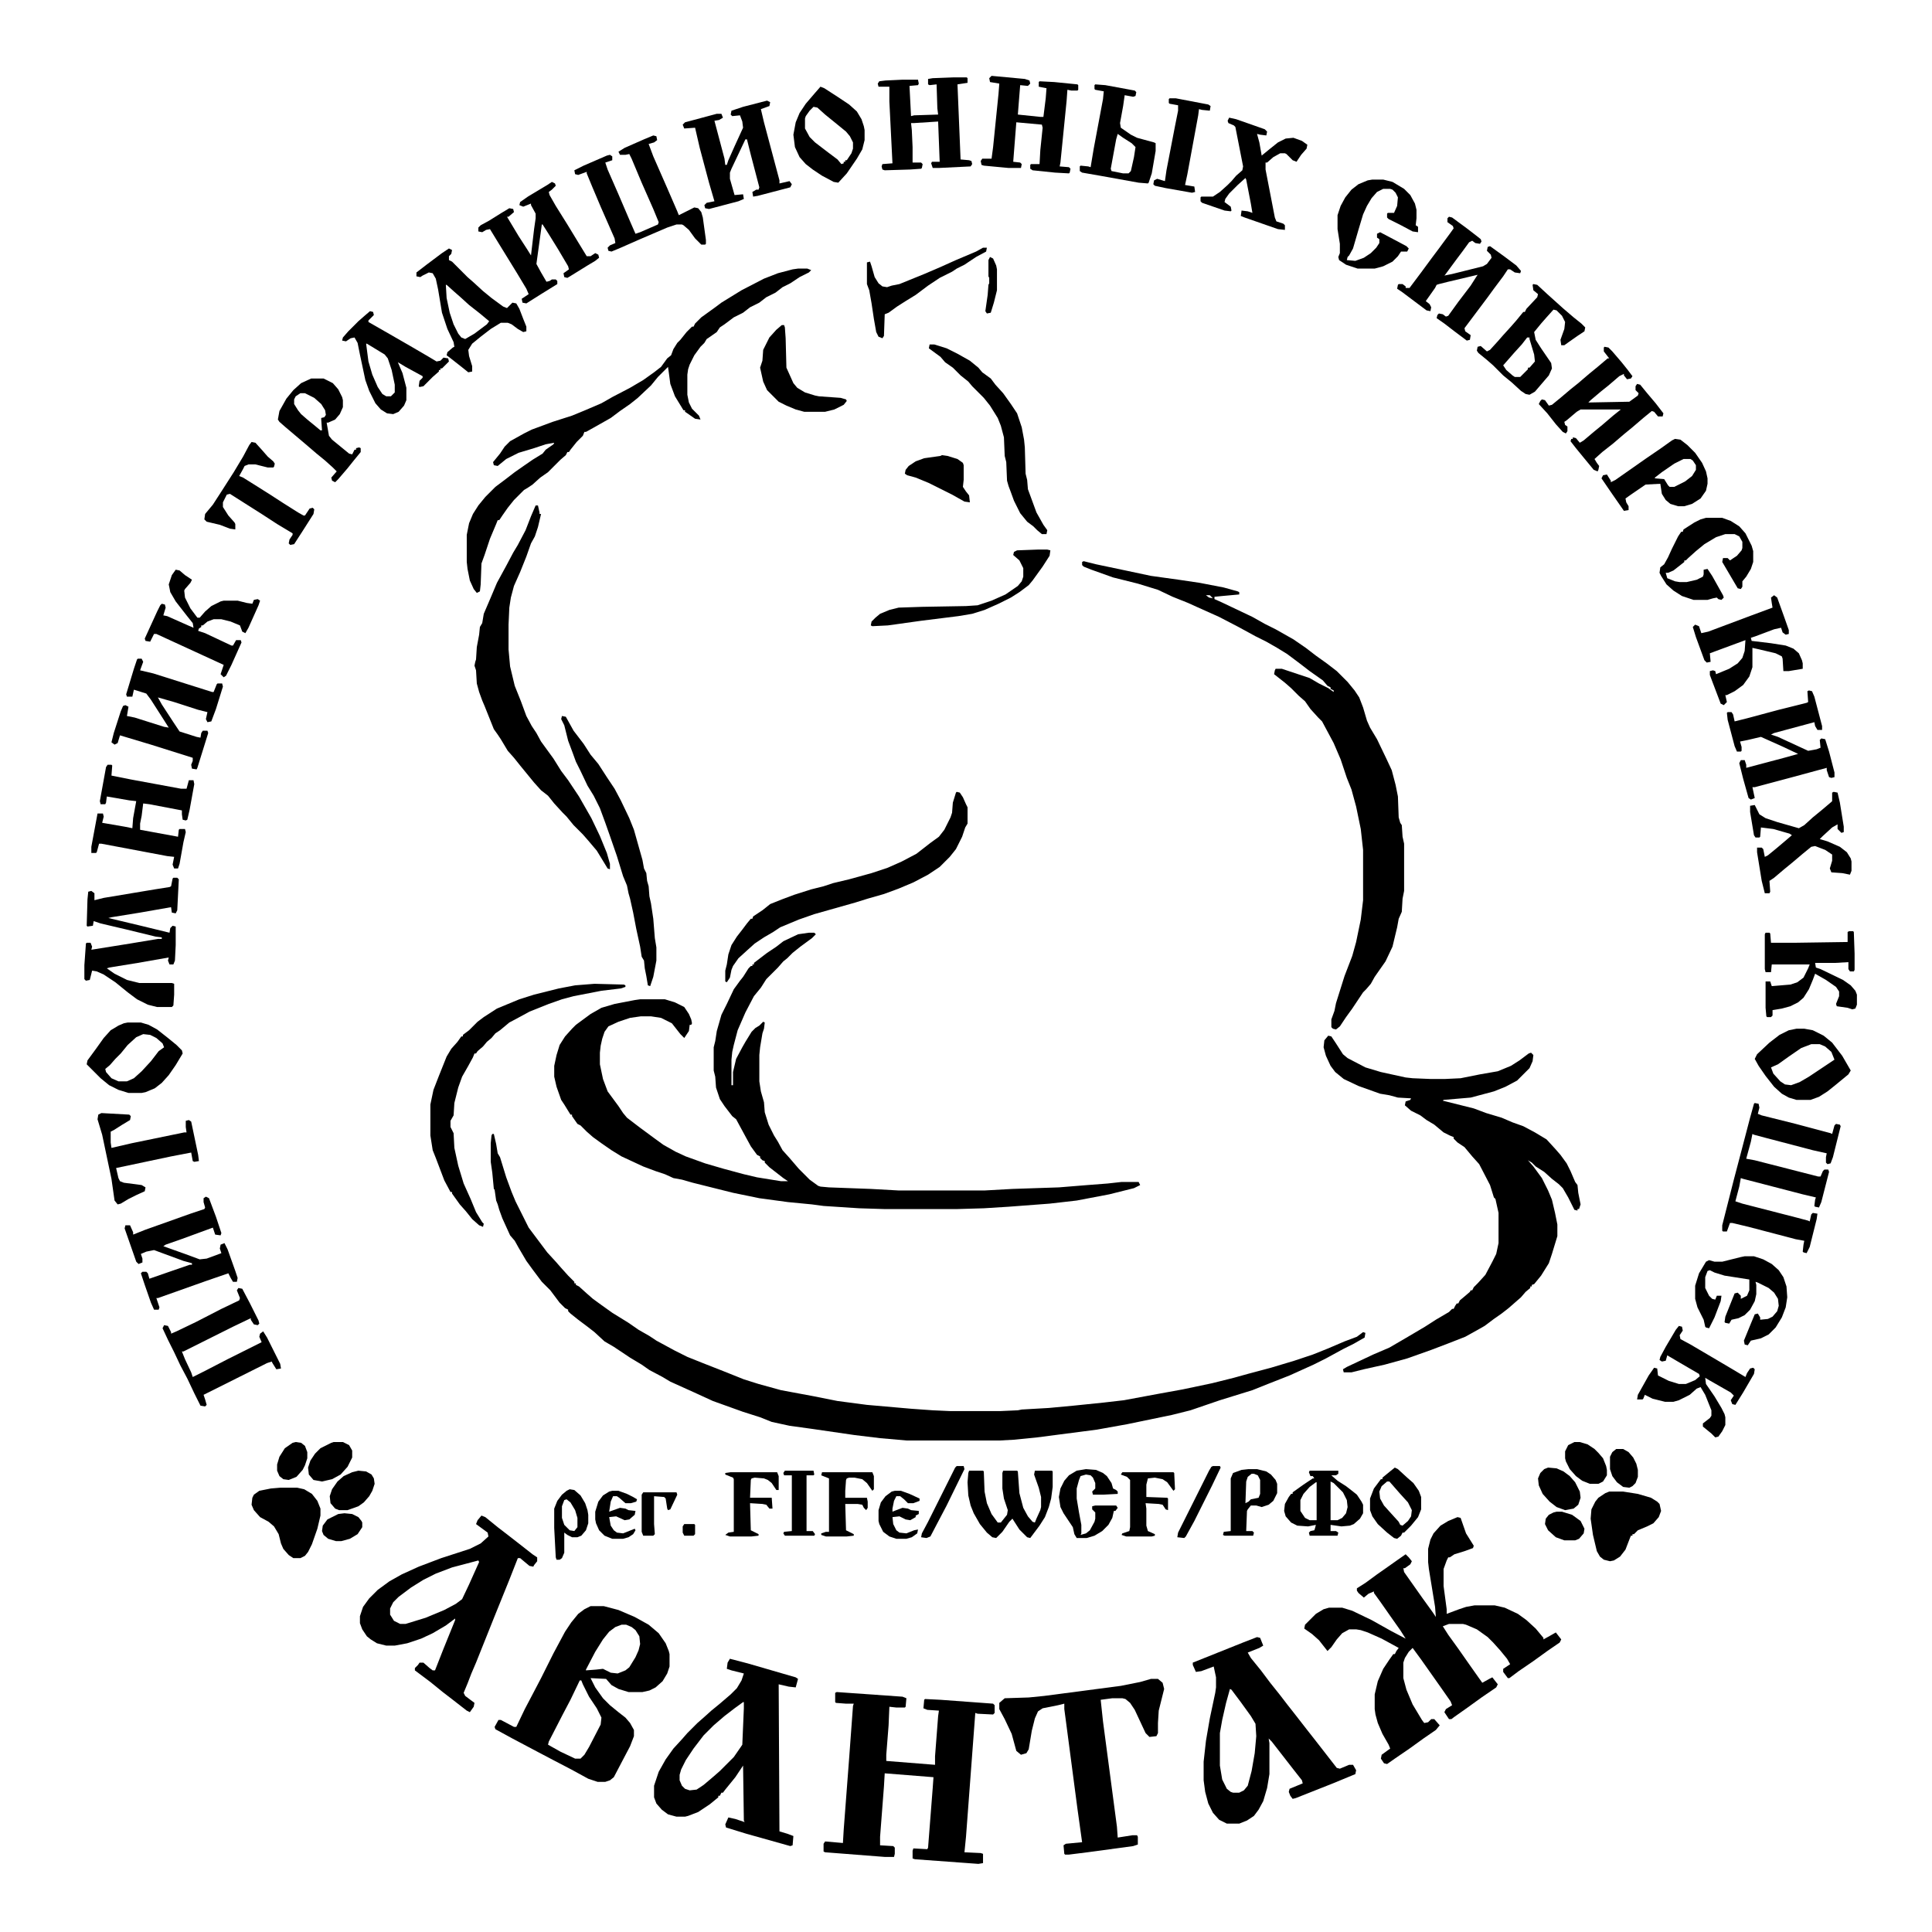 <?xml version="1.0" encoding="UTF-8"?>
<svg version="1.1" viewBox="0 0 2496 2496" width="624" height="624" xmlns="http://www.w3.org/2000/svg">
<path transform="translate(1045,1205)" d="m0 0h7l2 2-5 5-15 11-10 8-7 7-5 4-7 8-15 15-7 11-9 11-11 21-10 23-5 19-2 9-1 10v33h2v-17l4-17 8-15 4-7 8-13 5-5 5-3 5-5 2 1-1 8-2 6-3 18-1 10v34l2 13 4 14 1 13 5 16 7 14 5 8 6 11 9 10 12 14 14 14 11 8 3 1 11 1 54 2 36 2h111l36-2 60-2 37-3 26-2 18-2h22l2 4-8 4-32 8-42 8-35 4-53 4-32 2-34 1h-95l-32-1-46-3-15-2-31-3-37-5-34-7-52-13-14-4-11-2-11-5-12-4-16-6-28-13-13-8-13-9-11-8-8-7-8-8-4-2-7-10v-2h-2l-8-13-4-6-6-17-3-13v-14l3-14 4-13 7-11 9-10 5-5 19-14 14-8 17-5 26-5 7-1h32l13 4 12 6 6 9 3 7 1 5-1 2h-2l-1 8-6 9-5-5-11-14-14-7-13-2h-13l-14 2-15 5-13 6-5 7-3 9-2 9-1 9v15l4 19 6 16 14 19 6 9 5 6 17 13 19 14 11 8 16 9 13 6 25 9 24 7 26 7 17 4 31 5h9l-6-4-18-14-6-6v-2l-3-1-3-3v-2l-4-2-8-11-6-11-13-24-5-4-10-13-6-9-5-15-1-14-2-8v-30l2-8 2-13 6-21 7-14 9-19 8-11 4-5 7-11 3-3h2v-2h2v-2l17-13 12-8 9-7 19-9z"/>
<path transform="translate(636,1465)" d="m0 0h2l3 13 2 12 3 5 8 26 7 19 5 12 17 34 24 32 11 12 7 8 9 10 8 8v2h2v2l4 2 10 9 8 7 11 8 14 10 21 13 13 9 14 8 9 6 24 13 16 8 20 8 28 11 25 10 19 6 29 8 43 8 30 6 38 5 57 5 28 2 22 1h66l22-1 5-1 35-2 32-3 39-4 26-3 43-8 33-6 38-8 28-7 18-5 30-8 30-9 24-8 20-8 21-9 16-6 8-6 3 1-1 6-14 8-14 7-22 12-16 8-31 14-28 11-20 8-42 13-38 13-24 6-58 12-39 7-77 10-30 3-18 1h-121l-34-3-33-4-55-8-29-4-23-5-15-6-22-7-39-14-24-11-31-14-10-6-17-9-10-7-15-9-21-14-12-7-13-12-9-7-12-9-10-8-3-3v-2l-4-2-7-7-12-16-11-11-12-16-8-11-10-17-5-9-6-7-10-22-4-11-2-7-2-5-2-14-1-1-2-21-2-14v-24l1-10z"/>
<path transform="translate(1716,1338)" d="m0 0 4 1 6 9 9 14 6 5 23 12 20 6 32 7 9 1 24 1h17l21-1 25-5 23-4 17-7 11-7 12-9 3-1 3 3-1 8-4 9-16 16-15 8-15 6-30 8-35 3-1 1 40 10 16 6 20 6 14 6 14 5 15 8 15 9 11 12 7 8 8 11 5 10 6 14 3 4 1 10 3 15-2 6h-2v2l-4-1-8-16-7-12-5-5-9-7-10-9-11-7-5-5-5-3 7 8 11 15 8 16 5 12 4 17 3 15v15l-7 23-4 12-10 16-9 11-3 1v2h-2v2l-6 5-6 7-16 14-9 7-10 7-12 9-7 4-18 10-23 9-21 8-31 11-29 8-27 6-16 4h-10l-1-4 5-3 34-16 21-9 24-14 22-13 14-9 17-10 4-4h2l2-4 2-3h2l2-4 6-5 7-6 1-2h2l2-4 5-5 10-11 9-17 5-10 3-14v-39l-4-18-2-2-5-16-14-27-9-10-10-12-9-6-5-5v-2l-5-2-8-4-12-10-10-6-8-6-12-6-8-7 1-5 6-2 1-2-17-1-11-3-12-2-28-10-19-9-11-9-6-8-6-13-3-11 1-9z"/>
<path transform="translate(1400,725)" d="m0 0 16 4 38 8 33 7 36 5 27 4 31 6 18 5 2 1v3l-22 2-10 1v3l9 4 40 19 16 9 14 7 23 13 16 11 13 10 14 10 13 10 14 14 9 11 6 9 5 13 5 17 4 9 9 15 12 25 7 15 5 19 3 15 1 27 2 7 2 3 1 15 2 9v61l-2 10-1 17-4 9-2 11-6 25-9 19-14 20-5 9-6 7-4 4-14 21-8 11-8 12-5 4-4-1-2-2v-10l4-11 2-10 11-35 10-26 5-18 6-29 3-25v-65l-3-27-6-29-6-22-6-15-8-24-9-21-15-28-5-5-10-11-7-10-8-7-10-10-8-7-14-11 1-5 1-2h8l36 12 12 7 12 6 7 5v-2l-4-2v-2l-4-2-6-7-17-12-13-10-16-12-13-8-14-8-14-7-22-12-25-13-29-13-11-5-20-8-19-9-26-8-32-8-28-10-10-4-2-2v-4zm158 44 4 3 5 1-4-4z"/>
<path transform="translate(1883,1960)" d="m0 0 4 1 7 20 10 16-1 3-11 4-13 4-6 4h-2l-2 4-4 11v22l4 30v6l16-6 9-3 11-2h26l13 3 17 8 11 8 12 11 10 12v2l9-5 7-4 7 9-2 4-16 11-18 13-19 13-12 9h-2l-6-8v-4l9-6-4-7-9-11-9-10-7-7-14-10-14-6-4-1h-18l-8 3 7 11 13 18 14 20 12 17 5 7 9-5 4-2 7 9-2 4-19 13-18 13-17 12-4 3h-3l-6-9 2-4 8-5-2-5-14-20-24-34-11-15-5 5-5 8-2 6v20l4 15 8 19 12 20 3 4 5-1 4-4h4l7 8-5 6-16 11-18 13-19 13-10 7-4-1-4-6 1-5 11-8-2-5-8-14-6-14-3-11-1-7v-19l4-17 7-16 8-12 5-7h2l2-4 3-4-22-12-18-8-9-3-6-1h-9l-9 5-7 8-7 10-5 5-11-14-9-8-10-7 1-5 14-14 10-6 7-2h17l13 4 25 12 25 14 19 10-7-11-12-17-14-20-8-11v-2l-7 3-6 5-7-6-2-3v-3l11-7 15-11 10-7 17-12 10-7 4 4 4 5-2 4-7 5h-2l1 5 24 34 13 18 4 6-1-13-8-49-1-9v-17l3-12 4-8 9-10 10-6z"/>
<path transform="translate(1081,2186)" d="m0 0 85 6 5 2-1 11-1 1h-11l-9-1-1 24-3 38v8l63 5v-11l4-52 1-7-15-1-5-2 1-11 1-1 20 1 68 5 2 2v10l-2 2-20-1-3-1-12 160-2 20 21 1 3 1v12l-6 1-82-6-3-1v-10l1-3 18 1 1-2 6-77 1-14-63-5-1 17-5 65v11l17 1 2 2v8l-1 4h-12l-77-6-2-1v-10l2-3 23 2 1-17 7-92 5-68 1-3h-10l-13-1-1-1v-12z"/>
<path transform="translate(763,2075)" d="m0 0h17l19 5 21 9 18 10 13 11 9 13 4 10 1 4v16l-3 9-6 10-9 8-8 4-9 2h-18l-13-4-9-5-7-8-20-1 6 12 10 14 9 9 11 9 9 7 6 7 5 9v8l-5 13-10 19-11 21-5 4-6 2h-10l-12-4-22-12-23-12-19-10-34-18-22-12-1-3 5-9h3l17 9h3l11-23 10-19 11-21 16-32 15-28 8-12 9-11 8-6zm40 24-8 3-8 6-8 10-10 16-12 23v1l13-1 9-1 10 5 9 1 10-4 5-4 8-13 4-9 2-8-1-10-5-8-5-4-7-3zm-54 72-12 25-10 19-18 35-1 4 16 9 19 9h7l5-5 6-10 15-29 1-9-6-12-10-15-8-16-2-5z"/>
<path transform="translate(943,2143)" d="m0 0 23 6 62 18 3 2-3 11-9-1-13-3 1 190 10 3 8 3-1 12-3 1-57-16-26-8-1-4 4-9 9 2 12 4-1-2-1-71-10 15-13 16-3 4h-2l-2 4h-2v2l-11 9-15 10-13 5-4 1h-11l-11-3-8-6-7-8-3-8v-15l6-18 9-16 10-14 11-12 7-8 13-13 8-7 10-9 11-9 14-12 8-8 6-10 3-9-16-4-6-2 1-8zm17 56-11 8-13 10-14 12-13 13-13 17-10 15-6 12-2 7v7l3 7 4 4 6 2 9-1 9-6 13-11 8-7 18-18 9-13 2-3 2-47v-8z"/>
<path transform="translate(622,1958)" d="m0 0 5 2 16 13 13 10 18 14 14 11 6 4v5l-4 5-1 2-5-1-12-10h-3l-11 28-19 47-24 60-6 14-5 13-5 12 2 4 12 9-1 5-5 7-4-2-18-14-13-10-16-13-20-15v-3l4-4 2-3h5l8 7 4 3h3l11-28 15-37v-2l-12 9-17 10-15 7-18 6-16 3h-11l-12-3-8-5-5-4-6-9-3-8v-9l4-12 8-11 11-11 15-11 16-9 22-10 29-11 37-12 14-7 10-9-1-5-15-11 2-5zm-4 58-34 9-21 8-16 8-16 10-16 12-7 7-4 8v8l5 8 8 4h7l26-8 24-10 15-8 8-6 9-19 13-29z"/>
<path transform="translate(1624,2115)" d="m0 0 4 1 4 10-5 3-15 6 4 7 13 16 12 16 12 15 10 13 11 14 14 18 11 14 28 36 4 1 12-5h5l4 7-1 5-29 12-48 19-4 1-3-4-2-5 1-4 17-7-1-4-11-14-28-36-4-4 1 6v40l-3 18-5 17-6 11-6 8-9 6-10 4h-16l-10-5-8-9-6-12-4-15-2-15v-24l3-27 5-29 7-33 1-7v-13l-3-14-16 6-7 1-4-9v-3l65-26zm-35 67-5 18-5 22-3 17v42l3 18 6 12 5 4 3 1h8l6-3 5-6 5-19 4-23 2-22-1-16-6-10-13-18-12-16z"/>
<path transform="translate(1031,347)" d="m0 0h12l5 2-3 3-12 6-12 8-10 5-9 7-12 6-9 7-12 6-9 7-12 6-12 9-6 4-4 6-10 7-3 2-3 5-5 5-8 11-6 12-2 6-1 7v26l2 10 4 8 9 9 2 5-7-1-10-7-3-2v-2h-2l-11-18-6-16-2-15-1-7-13 13-9 11-17 16-10 8-13 9-12 9-23 13-9 5h-2l-2 5-8 8-8 10-2 3h-2l-2 4-7 6-16 16-10 7-10 9-6 4-5 3-13 13-8 10-7 10-4 6h-2l-2 5-8 19-7 21-4 11-1 27-1 9-4 2-4-5-5-11-3-15-1-9v-35l3-15 5-12 7-11 9-11 13-13 12-9 13-10 10-7 13-9 13-8 4-5 10-7 1-2-11 2-15 5-20 6-16 8-11 9-5-1-1-4 9-11 6-9 7-7 18-10 10-5 27-10 25-8 17-7 21-9 14-8 23-12 17-10 14-10 9-7 8-11 5-4 3-8 5-8 4-4 8-10 7-7h2l2-4 8-8 18-13 8-6 26-16 29-15 18-7 19-5z"/>
<path transform="translate(1487,2169)" d="m0 0h9l6 5 2 8-7 28-1 16v13l-2 4-9 1-5-5-14-30-6-9-6-5-4-1h-13l-15 2 3 28 18 136 1 14 19-3h6l1 2v10l-6 2-59 8-24 3h-5l-1-1-1-11 3-2 21-2-6-43-15-114-2-15v-7l-8 2-20 4-6 4-4 9-4 16-4 24-3 5-7 2-6-5-6-22-9-19-7-13v-8l7-6 31-1 20-2 99-13 25-5z"/>
<path transform="translate(692,653)" d="m0 0h3l2 9v2h2l-4 17-4 12-5 9-6 17-8 20-8 18-4 15-2 13-1 22v32l2 22 6 25 8 20 7 19 7 13 6 9 6 11 16 22 10 16 9 12 14 21 16 28 11 23 9 22 4 14v7l-3-1-14-23-11-13-7-8-12-12-9-11-5-5-11-12-8-10-9-7-9-10-18-22-8-10-8-9-9-15-4-6-5-7-12-30-3-7-4-11-3-11-1-17-2-6 1-5 1-3 1-16 3-16 1-10 3-5 2-12 9-21 8-19 12-22 9-17 6-10 10-19 7-18z"/>
<path transform="translate(1236,1023)" d="m0 0 4 1 4 6 4 9 2 4v21l-3 5-4 12-8 16-8 10-13 13-15 10-19 10-19 8-19 7-21 6-16 5-53 15-20 7-24 10-9 6-12 7-12 8-10 9-11 10-7 10-2 5-2 10-4 6-2-1v-14l2-8 2-13 4-12 7-11 7-9 6-8 5-6h2l1-3 12-8 10-8 15-6 16-6 22-7 16-4 12-4 21-5 29-8 21-7 18-8 19-10 18-14 11-8 7-9 8-16 2-6 1-13 4-13z"/>
<path transform="translate(2267,1425)" d="m0 0 5 1 1 5-2 8 5 2 44 11 45 12 2 1 3-11 2-2 5 1 1 2-10 40-3 8-4 1-2-2v-7l1-5-18-4-61-16-15-4-2-1-2 10-6 22 11 2 43 11 39 10h3l3-7 2-2h5l1 3-10 39-3 7-5-1-1-1 1-8 1-3-17-4-77-20-3-1-2 11-5 19 9 3 70 18 15 4 2 1 2-9 2-2 6 1-1 7-9 36-4 8-4-1-1-1 1-9 1-5-11-2-61-16-21-5h-3l-4 11h-5l-1-1v-7l15-59 10-38 11-42 5-18z"/>
<path transform="translate(768,1271)" d="m0 0 38 1 2 1v2l-6 2-25 3-36 7-15 4-17 6-25 10-11 6-15 8-12 10-6 4-5 6-6 5-5 6-7 6-2 3h-2l-2 5-6 11-8 14-5 14-5 20-1 16-4 7v8l4 8 1 19 5 23 7 23 9 20 7 17 8 13 2 2-1 4-5-2-9-8-8-10-8-9-10-14v-2h-2l-8-15-11-29-4-10-3-19v-40l4-19 7-18 10-25 6-10 8-9 5-7h2v-2l8-6 11-11 8-6 17-11 29-12 19-6 32-8 21-4z"/>
<path transform="translate(224,1134)" d="m0 0h5l2 2-2 40-2 4-5-1-1-7-40 7-37 6-4 1 42 10 37 9 1-6 3-3 4 1v24l-1 20-2 5h-5l-2-5 1-4-40 7-37 6-3 1 10 7 16 8 16 4h42l3 1v14l-1 14-2 2h-19l-12-3-14-7-12-9-16-13-15-10-9-4-6-1-3 12-5 1-2-2v-18l2-28 1-1h5l2 5-1 4 50-8 36-6h5v-2l-8-1-37-9-34-8-9-3-1 6-7 1-1-1 1-34 1-10 4-1 4 3v9l12-3 66-11 19-3 2-1 2-10z"/>
<path transform="translate(726,925)" d="m0 0 5 1 10 18 13 17 9 14 10 12 11 17 10 15 8 15 11 23 6 15 11 39 2 11 3 6 1 10 2 7 1 13 2 9 3 20 2 25 2 12v17l-4 21-4 12-3-1-2-12-2-10-1-10-3-5-2-13-5-23-4-21-4-18-2-7-2-10-5-12-8-26-9-26-6-17-7-19-8-16-8-13-9-19-6-12-4-11-6-16-5-20-4-8z"/>
<path transform="translate(844,175)" d="m0 0 4 1 1 5-4 3-7 2 6 16 18 41 13 30 2 5 20-10 5 1 4 5 2 7 4 29v5l-1 1h-5l-8-8-8-11-7-6-2-1h-7l-12 4-35 15-25 11-12 5-4-1-1-4 3-3 7-3-1-6-18-41-11-26-7-17v-2l-11 4-4-1-1-5 12-6 30-13 4-1 3 2v5l-9 3 3 9 14 32 15 35 7 16 6-2 23-10 1-3-7-17-15-34-13-31-3-6-5 1h-7l-2-4 8-5 25-11z"/>
<path transform="translate(178,851)" d="m0 0h5l2 4-4 11 17 4 76 24h2l4-10 1-1h6l1 4-9 29-6 16-5 1-2-4 2-9-12-3-31-10-21-6 5 9 15 23 8 12 22 7 5 1 1-6 2-3h6l1 3-14 45-1 2-6-1-1-5 2-5v-4l-54-17-40-12-3 10-4 2-4-3 3-12 9-28 3-7 3-1 4 2-2 12 10 2 38 12 6 1-7-11-16-25-6-8-16-5-2 9h-7l-1-3 10-33 4-12z"/>
<path transform="translate(2073,448)" d="m0 0 5 1 5 5 12 14 8 10 6 8-2 3-5 1-4-5v-2l-6 3-14 12-10 8-13 11-3 3 53-1 11-8 1-3-4-4v-5l2-3 4 1 9 11 11 13 10 13-1 4h-6l-5-6-3-1-11 9-14 12-11 9-14 12-14 11-10 9 3 5 3 4-1 5-1 2-5-2-14-17-9-11-7-9 1-3h2v-2l4 1 5 6 5-3 13-11 11-9 14-12 10-8h-52l-5 3-13 11-3 2 1 4 3 2v6l-2 3-4-2-9-10-11-14-11-12 2-4 2-2 4 1 5 7 4-1 11-9 13-11 10-8 14-12 11-9 13-11h2l-7-9v-5z"/>
<path transform="translate(713,235)" d="m0 0 4 2 1 3-5 5-4 3 1 4 8 14 15 24 14 23 11 18h5l6-4 4 2 1 4-5 4-10 6-21 13-5 3-4-1-1-5 7-5-1-4-13-22-13-21-7-11h-1l-7 51 6 11 7 12 4-1 3-2h5l2 2v4l-21 13-19 12-5-1-1-5 9-6-3-7-12-20-24-39-11-18-5 1-5 3-5-1v-5l3-3 11-6 16-10 10-6 5 1 1 4-7 6h-2l15 25 11 17 5 8 4-34 2-14v-6l-6-11v-2l-10 4-5-2 1-4 10-7 25-15z"/>
<path transform="translate(266,1546)" d="m0 0 4 2 9 24 7 21-1 3-7-1-3-9-41 15-20 7-3 2 28 10 19 7 9-1 19-7-2-6 1-5 5-2 4 8 10 28 3 9-1 5h-5l-3-5-3-6-29 10-62 22h-2l4 12-1 3h-6l-4-9-8-23-5-15 2-2h5l2 2 2 7 23-8 29-10h3v-2l-11-3-38-14-10 2-7 3 2 6v5l-5 2-3-3-15-43 1-4h6l4 9v3l15-6 59-21 18-6 1-2-2-7v-5z"/>
<path transform="translate(2337,892)" d="m0 0 4 1 3 7 10 38v5h-6l-3-5-1-5-52 14-4 2 9 3 39 18 11-2 5-2-1-10 2-2 5 1 5 16 7 27v6l-4 1-3-1-3-9v-3l-48 13-45 12h-3l3 14-5 2-3-2-7-25-5-20 2-4h5l2 6v4l49-13 18-5-19-9-29-13-17 4-10 2 2 7v5l-1 1h-5l-3-7-9-34-1-9 1-1h5l2 3 2 9 16-4 41-11 36-9 2-1-1-14z"/>
<path transform="translate(991,130)" d="m0 0 4 2-1 5-11 4 4 17 20 75v4l13-3 3 4-2 4-42 11-6 1-1-6 5-3h3l1-3-11-42-5-20h-2l-18 38-2 5v8l6 21 11-1 1 6-7 3-38 10-5-1-1-4 3-3 10-2-7-24-12-45-6-26-14 1-2-5 3-3 41-11h6l2 5-5 3-6 1 13 49 1 8h2l2-6 8-18 11-24-1-8-3-8-10 1-2-2 1-5 15-5z"/>
<path transform="translate(1872,280)" d="m0 0 4 1 19 14 13 10 5 4 1 3-2 3-6-1-4-3-4 2-8 11-9 12-14 19-1 1 10-2 40-10 5-3 6-8-1-4-5-5 1-5 3-1 18 13 16 12 6 7-1 3-7-1-6-4h-3l-6 9-12 16-8 11-30 40 1 4 7 5-1 6-4 1-16-12-13-10-10-7 1-4 2-2 5 1 4 3 3-1 13-18 16-21 7-11 2-3-38 9-12 3-3 1-2 4-12 17 5 4 2 4-1 5-5-1-32-24-6-4 1-5 1-1h5l4 3v2h5l15-20 14-19 9-12 14-19 5-7-1-3-7-5v-5z"/>
<path transform="translate(1281,98)" d="m0 0 43 4 6 2 1 4-3 3-10-1-2 25-1 13 29 3h4l3-24 1-13-10-2v-6l1-1 19 1 30 3 1 1v6l-1 1h-8l-5-1-1 14-8 80-1 5 12 1 2 2-1 5-1 1-18-1-29-3-3-2v-5l1-1h11l1-18 3-29-1-4-33-3-3 38-1 13 9 1 2 2-1 5h-16l-32-3-3-1-1-5 2-3h12l2-15 7-69 1-13-12-2-1-5z"/>
<path transform="translate(139,988)" d="m0 0h5l1 1-1 13 25 5 65 12h7l3-11h6l1 5-6 33-3 13-2 1-4-1-1-7v-5l-42-8-8-1-2 16-2 10v8l49 9 1-9 1-1h7l1 4-3 13-5 28-2 6h-5l-2-5 2-10-9-1-85-16h-3l-3 11-1 1h-6v-8l8-43h7l1 4-2 8 29 5 10 2 1-13 4-22-9-1-29-5-1 8-1 2h-6l-1-4 8-44z"/>
<path transform="translate(1231,100)" d="m0 0h18l1 1v6l-13 2 4 97 11 1 3 1 1 4-2 3-41 2h-8l-2-6 1-2h10l-2-52-31 2h-4l1 9 1 22v20h11l2 2-1 5-1 1-14 1-33 1-3-1-1-4 1-3 13-1-4-80v-19h-14l-1-4 2-3 8-1 21-1h21l1 5-1 2-11 1 2 39 4-1 31-1-1-8-1-31-9 1-2-1v-7l6-1z"/>
<path transform="translate(308,1664)" d="m0 0 5 1 10 19 11 22 1 4-2 2-5-1-4-6v-2l-23 11-64 32h-2l4 10 8 17 2 6 16-8 29-15 44-22-3-7 1-4 4-3 5 8 17 34 1 6-6 1-5-8-1-2-6 2-82 41 2 6 2 7-2 2-6-1-8-16-9-19-9-17-8-17-8-16-7-15 2-4 5 1 4 8v2l7-3 25-12 33-17 23-11 1-3-4-10z"/>
<path transform="translate(2389,1203)" d="m0 0h5l1 1 1 28v21l-1 2h-5l-2-3v-9l-17 1h-26l1 6 6 2 29 14 10 7 6 7 2 5v13l-2 5-4 1-6-2-14-2-1-3 4-10v-6l-4-6-13-9-14-8-3 8-5 12-7 11-7 6-10 5-11 3-12 2v7l-2 2h-5l-1-1-1-11v-34h6l2 6 24-2 9-3 8-6 6-12 2-5h-49l-1 10h-7l-1-4v-45l1-2h5l1 1 1 12h30l69-1v-13z"/>
<path transform="translate(2292,769)" d="m0 0 4 3 9 25 6 17v5l-4 1-4-3-2-6-9 2-24 9-6 2 1 4 25 3 19 3 10 4 7 6 4 9 1 4v7l-18 3h-7l-1-16-1-3-8-4-21-5-9-2v25l-4 12-8 11-11 8-10 5h-2l2 9-4 4-4-2-11-29-3-8v-5l4-1 3 1 1 4 17-7 11-7 6-7 3-9 1-14-46 17 1 11-5 1-3-3-11-30-4-13 3-3 5 2 3 9 9-2 56-21 27-10-1-6-1-7z"/>
<path transform="translate(227,736)" d="m0 0 5 1 7 6 9 6-2 4-7 8-1 2 1 9 7 14 9 12h3l7-8 8-7 12-6 4-1h18l12 3 7 1 2-5 5-1 3 2-2 6-13 29-4 7-4-2-3-8-12-5-12-3h-10l-8 3-6 5h-2v2l-3 2-1 3 9 3 34 16h2l4-7h6l1 3-13 29-7 14-3 2-4-4 4-12-87-40h-3l-5 10-6-1-1-3 16-35 4-8 2-2 4 1 1 4-3 10 5 1 27 12 7 3-1-6-8-10-14-18-7-12-2-10 4-12z"/>
<path transform="translate(2169,1713)" d="m0 0 4 1 1 5-4 6 1 5 13 7 34 20 22 13 15 9 2-5 4-6 4-1 2 2-1 6-14 24-10 16-4-1-2-5 4-6-4-4-28-16-5-3 1 8 11 16 9 15 4 8 1 4v10l-4 8-5 7-4 1-5-5-11-9v-4l9-7 2-3v-7l-8-20-6-10-5 2-9 8-14 7-7 2h-11l-16-4-10-5-2 5-1 1h-7l1-6 14-25 7-10 4 1 1 9 14 7 13 4h9l12-5 6-5-1-3-24-14-17-10-2 7-5 1-3-2 1-4 7-13 13-22z"/>
<path transform="translate(1201,445)" d="m0 0h6l16 5 14 7 16 9 11 9 5 6 11 8 6 8 10 11 10 14 8 12 6 18 3 16 1 10 1 34 2 8 1 12 11 30 9 16 5 7-1 5h-6l-6-5-5-5-8-6-9-11-8-16-4-11-3-8-2-7-1-24-2-8-1-24-4-15-4-10-10-16-8-10-15-15-5-6-10-8-10-10-10-7-6-7-15-11z"/>
<path transform="translate(2254,1623)" d="m0 0h12l12 4 11 6 9 8 6 9 4 12 1 14-2 13-5 13-8 13-9 9-10 5-13 3-4 6-4-1-1-5 9-22 5-12 4-1 3 5v3l10-1 6-3 6-7 2-7-1-9-5-8-7-6-14-7-3-1 1 4v12l-2 9-6 11-7 7-8 4-9 2-3 5-5-1-1-1 1-7 12-30 4-1 4 4v4l8-4 3-7v-14l-32-5-13-4-6-3-3 1-3 8v14l5 10 4 4 4 1 2-5h6l-1 7-8 21-7 14-4-1-1-1-2-9-8-16-3-11v-17l5-16 9-15 4-2 7 2h10l24-6z"/>
<path transform="translate(1981,367)" d="m0 0 5 1 13 12 20 18 14 12 10 8 5 5-1 5-9 6-10 7-7 5h-4l-1-7 5-14 1-9-4-8-7-7-4-1-9 10-7 8-9 11 2 10 7 11 13 19 1 7-4 9-18 21-7 4-5-1-6-4-12-11-11-9-13-13-8-7-11-9-2-3 1-5 4-1 8 7 4-2 10-11 7-8 10-11 7-8 9-11h2l2-4 14-15 1-4-6-5-1-7zm-8 69-7 9-10 11-14 16 4 6 8 7 3 2h7l10-10v-2h2l7-8-1-9-6-20v-2z"/>
<path transform="translate(580,321)" d="m0 0 4 2-1 5-3 3v5l4 2 20 20 8 7 12 11 11 9 15 11 5 2 7-7 5 1 4 7 5 13 4 10v6l-4 1-7-4-8-6-5-2h-9l-13 8-13 10-11 9-5 8 1 8 4 13v7l-5 1-10-8-14-11-4-3 1-4 7-6 2-1-1-6-8-17-7-21-5-30-3-14-4-7-5-1-8 4-3 2-5-1v-5l13-10 20-15zm-4 47 1 17 4 19 5 15 6 12 4 5 5 2 12-7 16-12 3-4-12-10-14-11-11-10-8-7-10-9z"/>
<path transform="translate(2369,1023)" d="m0 0 5 1 3 13 5 31v7l-3 1-5-5v-6l-7 4-12 11-4 4 10 3 16 7 9 7 5 8 1 4v12l-2 5-10-2-14-1-2-5 3-10v-8l-9-6-13-5-5 1-11 9-13 11-11 9-13 11-6 4 1 14-1 2h-6l-4-16-6-37v-6h6l2 2 2 10 4-2 11-9 13-11 7-6-3-2-21-6-16-2-1 12-1 1h-5l-2-3-5-30v-8l6-1 6 12 8 5 15 5 28 8 7-4 11-10 11-9 13-11 1-1v-11z"/>
<path transform="translate(1773,232)" d="m0 0h14l12 3 15 9 8 8 6 11 2 8v11l-1 9 3 2v7l-7-1-15-8-16-8-2-2v-5l1-1h8l4-9 1-11-3-6-4-4-3-1h-9l-8 4-7 8-6 10-5 11-6 20-7 24-5 9-2 2-1 4 11 1 11-4 9-6 7-7 4-6v-5l-3-2v-5l4-2 19 10 15 8 3 3-2 4h-8l-4 6-7 7-12 6-11 3h-22l-15-5-9-6-1-4 2-5v-12l-3-19v-18l4-12 6-11 8-10 9-7 12-5z"/>
<path transform="translate(1588,152)" d="m0 0 9 2 20 7 17 6 3 3-1 5-8-1-4-1 3 11 3 17 11-9 10-8 10-5 10-1 11 4 7 5-1 5-7 8-6 9-5-2-8-8-2-1h-6l-9 5-8 7h-2v9l12 62 2 5 9 3 2 2v6l-9-1-43-15-5-2 1-7 8 1 6 2-2-12-6-31-1-2-10 9-11 11-5 7-1 4 8 6 1 5-1 1-8-1-29-10-2-2v-5l1-1h15l9-6 10-9 5-5 6-7 8-7 1-5-10-51-2-2-7-3-1-3z"/>
<path transform="translate(2204,669)" d="m0 0h21l11 4 11 7 8 9 8 16 2 7v14l-3 9-6 10-5 6v7l-2 3-4-1-20-34 1-5h6l3 3 9-6 6-7 1-3v-8l-4-7-6-3h-12l-12 4-15 9-11 9-10 9-3 3h-2v2l-14 11-7 3h-3l2 7 10 4 6 1h9l13-3 8-4 1-3v-6l5-1 6 9 14 25 1 3-3 3-4-1-2-2-5 1-7 2h-18l-15-5-11-7-9-8-7-11-2-4 1-7 5-4 5-9 5-11 8-16 4-6h2l1-3 14-9 8-4z"/>
<path transform="translate(478,402)" d="m0 0 4 1 1 4-7 7v2l28 16 26 15 24 14 10 6 5-1 4-4 6 1 1 4-9 9h-2v2h-2v2l-8 7-12 12-5 1-1-1 1-7 4-4v-2l-22-12-10-6 6 14 5 19v16l-3 7-7 8-7 3-8-1-8-5-7-8-8-16-5-14-7-33-3-15-4-7-5 1-6 4-5-1 1-4 7-8 13-13 8-7zm-5 42 3 23 5 17 7 16 6 9 5 3h6l5-5v-10l-4-19-5-15-4-5-23-14z"/>
<path transform="translate(2164,567)" d="m0 0 7 1 9 7 10 10 9 13 5 11 2 9v7l-2 9-7 10-11 7-10 3h-8l-10-3-6-5-5-8-2-13-19 1-19 13-7 5 1 5 3 5v5l-6 1-16-23-13-19 2-4 5-1 5 8v2l6-3 40-28 19-13 14-10zm11 26-12 6-16 11-9 7v1l12 1 5 8 2 2h6l14-7 9-7 5-8v-6l-4-6-3-2z"/>
<path transform="translate(402,489)" d="m0 0h16l12 6 7 8 5 10 1 4v9l-4 9-6 7-9 4h-2l3 17 4 5 22 18 4 1 3-6h2v-2l4-1 2 1v5l-9 11-8 10-12 14-4 4-4-2-1-4 7-8-5-5-10-9-11-9-14-12-26-22-8-7-2-3 2-11 9-16 9-11 10-9zm-14 19-6 4-2 4v6l5 8 4 5 8 7 11 9 6 5h2l-1-14v-2l4-1 2-3-1-6-5-8-9-8-12-6z"/>
<path transform="translate(1060,112)" d="m0 0 5 2 17 11 15 10 10 9 6 10 3 9 1 5v13l-3 12-7 12-13 19-11 12-6-1-15-8-12-8-9-7-8-9-6-13-2-16 3-16 5-12 8-12 12-14zm-9 26-5 5-5 7-1 3v13l6 11 7 7 17 13 12 9 5 6 3-1v-2h2v-2h2l6-9 2-6v-8l-4-8-5-6-11-9-16-13-10-9z"/>
<path transform="translate(2079,1927)" d="m0 0h18l19 3 17 5 8 5 3 3 2 9-3 8-7 8-8 4-12 5-5 5h-2v2h-2l-2 5-5 13-7 9-8 5-5 1-8-2-5-4-4-7-5-21-3-21 1-12 5-10 4-5 9-6z"/>
<path transform="translate(362,1922)" d="m0 0h22l9 2 10 6 7 9 4 10v9l-4 17-7 20-5 10-4 5-6 3h-9l-6-4-7-8-3-7-3-12-6-10-7-6-11-6-8-9-3-7 1-9 2-4 7-5 15-3z"/>
<path transform="translate(165,1321)" d="m0 0h17l10 3 11 6 14 11 11 9 7 7 1 4-9 15-9 13-9 10-9 7-12 5-5 1h-17l-13-4-12-6-11-9-18-18 1-5 11-15 10-14 9-10 10-6 7-3zm20 15-9 4-11 10-9 11-7 7-7 8-6 5 1 4 7 8 9 4h11l9-4 10-9 12-13 10-13 7-5-2-5-8-7-8-4z"/>
<path transform="translate(2321,1329)" d="m0 0h10l11 2 14 7 11 9 13 17 11 19-3 5-17 14-10 8-11 7-11 4h-18l-10-3-9-5-10-9-11-14-9-13-5-9 3-6 16-15 13-10 12-6zm19 20-13 5-16 11-14 10-9 4 3 8 9 10 6 4 8 1 11-4 12-7 33-22-4-10-8-7-7-3z"/>
<path transform="translate(1415,109)" d="m0 0 13 1 38 7 2 2-1 5-3 1-11-2-2 14-4 22 1 6 13 9 8 4 22 6 2 1v10l-5 29-4 12-1 1-12-1-50-9-23-4-3-2v-6l1-1 10 1 3 1 4-24 12-64 1-10-11-2-1-1v-5zm29 64-2 7-7 38 1 3 15 3h7l3-3 4-18 2-13-5-5-11-7z"/>
<path transform="translate(131,1438)" d="m0 0 36 2 2 2-1 5-10 6-11 7-4 2v14l1 7 26-6 68-14h3l-1-7v-8l4-1 3 2 9 43 1 8-6 1-2-1-2-11-26 5-71 15 3 13 2 4 5 2 23 3 5 3-1 5-11 5-10 5-10 6-4 1-4-5-4-28-12-57-6-20 1-6z"/>
<path transform="translate(325,571)" d="m0 0 5 1 9 10 7 8 7 6 2 3-1 4-1 1h-7l-16-4h-9l-5 2-2 4-5 9 5 2 16 10 19 12 17 11 19 12 7 4h2l6-9 4-1 2 2-1 6-14 22-11 17-5 1-2-2 1-5 4-6v-2l-20-12-20-13-41-26-4 1-5 10v6l7 11 8 9 1 2v7l-7-1-13-5-17-4-3-3 1-7 10-12 11-17 16-25 12-20 8-15z"/>
<path transform="translate(1252,1900)" d="m0 0h18l1 1 1 26 3 15 6 14 8 11h4l8-10 1-6-5-15-2-13v-20l1-3h18l1 1 2 28 5 19 6 11 6 7 3 1 2-5 5-11 1-4v-13l-3-12-6-17 1-5h22l1 1v20l-2 15-3 11-5 13-7 11-12 16-4-1-10-10-9-14-4 4-9 13-8 8-5-1-7-6-9-11-8-14-4-10-3-13-1-17 1-12z"/>
<path transform="translate(1010,420)" d="m0 0h3l1 3 1 14 1 38 9 20 5 6 10 6 13 4 5 1 28 2 7 2 1 2-4 5-12 6-12 3h-27l-11-3-12-5-10-5-15-15-5-11-4-18 3-9 1-14 8-16 9-10z"/>
<path transform="translate(1692,1900)" d="m0 0h37v4l-3 2h-6l8 7 11 7 9 7 5 4 6 9 2 4v11l-4 7-8 7-5 2-11 1-14-2v8h7l3 2-1 4h-36l-1-4 2-2 5-1 1-3 1-4-10 2-14-1-8-4-7-8-2-7 1-9 5-9 3-4h2v-2l14-10 12-8h2l-2-3h-3l-2-5zm8 5 1 2zm-1 2m20 7v50h9l6-3 5-6 2-8-1-9-5-10-12-12zm-19 1-8 6-8 9-4 8v14l6 9 6 3h9v-49z"/>
<path transform="translate(1341,710)" d="m0 0h12l4 1-1 7-9 14-13 18-5 6-12 9-11 7-16 8-18 8-16 5-18 3-48 6-43 6-20 1-2-1 1-5 5-5 6-5 12-5 12-3 30-1 57-1 15-1 18-6 18-8 16-11 5-6 2-6v-11l-5-10-8-7 1-4 4-2z"/>
<path transform="translate(1511,127)" d="m0 0h8l42 8 3 2-1 6-10-1-4-1-1 8-14 76-3 14 12 2 1 7-4 1-34-6-14-3-2-2 1-5 4-2 10 3 2-14 11-57 4-20v-7l-11-2-1-1v-5z"/>
<path transform="translate(1270,320)" d="m0 0h5l-1 5-13 7-15 10-10 5-6 4-16 8-15 10-16 12-13 8-11 7-11 8-5 2-1 28-2 3-5-2-3-6-3-17-3-20-3-17-3-8v-28l4-1 2 6 4 14 5 8 5 4 6 1 6-2 10-2 32-13 21-9 20-9 26-11z"/>
<path transform="translate(1403,1898)" d="m0 0 13 1 9 4 5 4 6 9 2 7 4 2 2 2v3l-19 1h-13l-1-4 4-4v-7l-3-7-3-3-6-1-7 2-2 5-3 11v13l3 18 3 16v11l-1 2 7-2 5-4 6-11 1-4v-8l-4-4v-4l4-1h27l2 3-3 4h-2l-2 9-5 9-8 8-10 6-10 3h-13l-3-5-2-9-12-18-4-8-2-13 2-11 5-10 6-7 10-6z"/>
<path transform="translate(1613,1898)" d="m0 0h11l12 3 6 4 6 7 2 5v12l-5 10-6 5-9 3-7-2h-7l-4 5-1 2-1 26h8l2 2-1 4h-37l-2-1 1-4 9-1v-68l3-7 11-4zm4 6-5 4-2 6-1 28 4-2 3-3 10-2 2-5v-18l-3-6-5-2z"/>
<path transform="translate(1802,1896)" d="m0 0 4 2 12 11 8 7 7 10 3 8v16l-4 10-9 11-9 9h-2l-2 4-5 4-4-1-9-7-12-11-7-10-3-8v-15l5-13 9-12h2v-2l11-9zm-10 18-7 6-3 7 1 9 5 9 9 10 10 11 2 4 3 1 7-6 4-6 1-8-5-10-10-11-14-16z"/>
<path transform="translate(1217,588)" d="m0 0 7 1 13 4 7 5 1 3v19l-1 9 4 6 4 5 1 9-7-1-16-9-30-15-17-7-11-3-3-2 1-5 4-5 9-6 11-4 21-3z"/>
<path transform="translate(944,1902)" d="m0 0h60l2 5v18h-3l-6-9-5-4-5-2-12-1-4 1-1 2-1 23h28l1 14h-4l-4-5-5-1-16-1 1 35 10 5v2l-9 1h-28l-6-2 4-3 7-1v-68l-1-2-10-4v-2z"/>
<path transform="translate(1062,1902)" d="m0 0h65l2 5v17l-2 2-7-10-6-5-10-2h-7l-3 1-1 2-1 14v9h28l1 5v8l-2 3-3-3-2-4-6-1h-16l1 34 10 5v2l-9 1h-27l-6-2v-2l6-2h4v-69l-10-4z"/>
<path transform="translate(1450,1902)" d="m0 0h66l1 1 1 21-2 2-8-11-6-4-10-2-9 1-2 8v16l27 1 1 1v15l-3-1-4-6-5-1-17-1 1 7v22l2 7 9 4v2l-4 1h-33l-6-2 1-2 9-3 1-5v-61l-4-4-8-3z"/>
<path transform="translate(463,1900)" d="m0 0 10 1 7 4 3 5 1 7-3 9-4 7-7 8-7 5-14 5h-11l-5-2-6-7-1-9 3-9 7-10 8-7 11-5z"/>
<path transform="translate(2e3 1896)" d="m0 0 11 1 9 4 8 6 7 8 6 12 1 8-3 9-6 5-11 2-11-4-9-7-9-10-5-11-1-9 3-7 5-5z"/>
<path transform="translate(2034,1863)" d="m0 0h7l10 3 9 6 5 5 6 7 4 10 1 5v7l-5 8-6 3h-11l-10-4-8-6-8-9-5-10-1-4v-9l4-8z"/>
<path transform="translate(431,1863)" d="m0 0h12l8 4 4 7v9l-6 12-9 10-11 6-13 3-11-2-6-7-1-9 3-9 6-9 7-7 14-7z"/>
<path transform="translate(736,1924)" d="m0 0 6 1 8 7 6 10 3 9 1 6v11l-3 9-6 7-5 2h-7l-6-3-4-3v26l-3 7-3 2h-4l-1-3-2-38v-25l4-10 6-8 6-5zm-4 13-3 1-3 8v15l3 9 7 7 6 1 4-5v-12l-3-10-6-10z"/>
<path transform="translate(1014,1900)" d="m0 0h37l1 5-1 1h-9v72h8l3 4-1 2h-38l-2-3 1-2 10-1v-72h-10l-1-3z"/>
<path transform="translate(791,1926)" d="m0 0h8l11 4 8 4 5 3-1 3-7 2h-7l-8-7-3-2h-5l-3 7-2 13 14-5 7 1 4 2 9 1-1 5-7 6-6 1-11-5-9 1 2 11 4 6 4 3 8 1 15-6 1 2-3 5-6 4-7 2h-14l-10-4-7-7-4-9-1-5v-10l4-13 6-8 8-5z"/>
<path transform="translate(1156,1926)" d="m0 0h8l11 4 13 6v3l-8 3h-7l-5-5-5-4h-5l-3 6-2 10v4l5-2 8-3 7 1 4 2 10 1v4l-4 2v2l-7 4-6-1-8-4-9 1 1 9 4 8 4 3 9 1 10-4 5-1-1 5-7 5-7 2h-13l-9-3-8-6-5-10-1-4v-14l3-10 6-8 8-6z"/>
<path transform="translate(445,1955)" d="m0 0 10 1 8 4 4 5 1 2v6l-6 9-10 6-11 3h-7l-10-3-6-5-2-5 1-7 6-8 14-7z" fill="#010101"/>
<path transform="translate(2011,1953)" d="m0 0h7l13 4 11 8 5 10-1 6-6 7-5 2h-14l-11-4-10-9-4-8 1-7 4-5 6-3z"/>
<path transform="translate(382,1863)" d="m0 0 7 1 5 4 3 8v8l-3 9-3 6-8 9-10 4-7-1-5-4-3-7v-8l3-10 7-11 10-7z"/>
<path transform="translate(2088,1872)" d="m0 0h9l7 4 6 7 4 8 2 8v9l-3 8-4 4-4 2-8-1-8-6-6-8-3-9v-16l3-6z"/>
<path transform="translate(831,1928)" d="m0 0h43l1 3-9 19-3 1-1-2-2-13-2-2-13-1v36l1 13-2 2h-13l-2-5v-48z"/>
<path transform="translate(1567,1894)" d="m0 0h9l1 2-11 23-23 46-11 20-2 2-9-1 1-6 40-80 3-5z"/>
<path transform="translate(1236,1894)" d="m0 0h9l1 4-23 47-10 19-11 21-5 2-7-1 1-5 8-15 35-70z"/>
<path transform="translate(1279,332)" d="m0 0 4 2 4 9 1 5v27l-4 16-4 13-5 1-2-3 3-21 1-13 1-2v-7l-1-2v-21z"/>
<path transform="translate(884,1969)" d="m0 0h13l1 1v12l-2 2h-12l-2-4v-8z"/>
<path transform="translate(475,448)" d="m0 0"/>
<path transform="translate(1611,1939)" d="m0 0"/>
<path transform="translate(1612,1938)" d="m0 0"/>
<path transform="translate(1696,1908)" d="m0 0"/>
<path transform="translate(2196,1792)" d="m0 0"/>
<path transform="translate(182,1620)" d="m0 0"/>
<path transform="translate(2143,626)" d="m0 0"/>
<path transform="translate(516,471)" d="m0 0"/>
<path transform="translate(581,463)" d="m0 0"/>
<path transform="translate(580,462)" d="m0 0"/>
<path transform="translate(579,461)" d="m0 0"/>
<path transform="translate(576,459)" d="m0 0"/>
<path transform="translate(632,296)" d="m0 0"/>
<path transform="translate(700,290)" d="m0 0"/>
<path transform="translate(964,180)" d="m0 0"/>
</svg>
